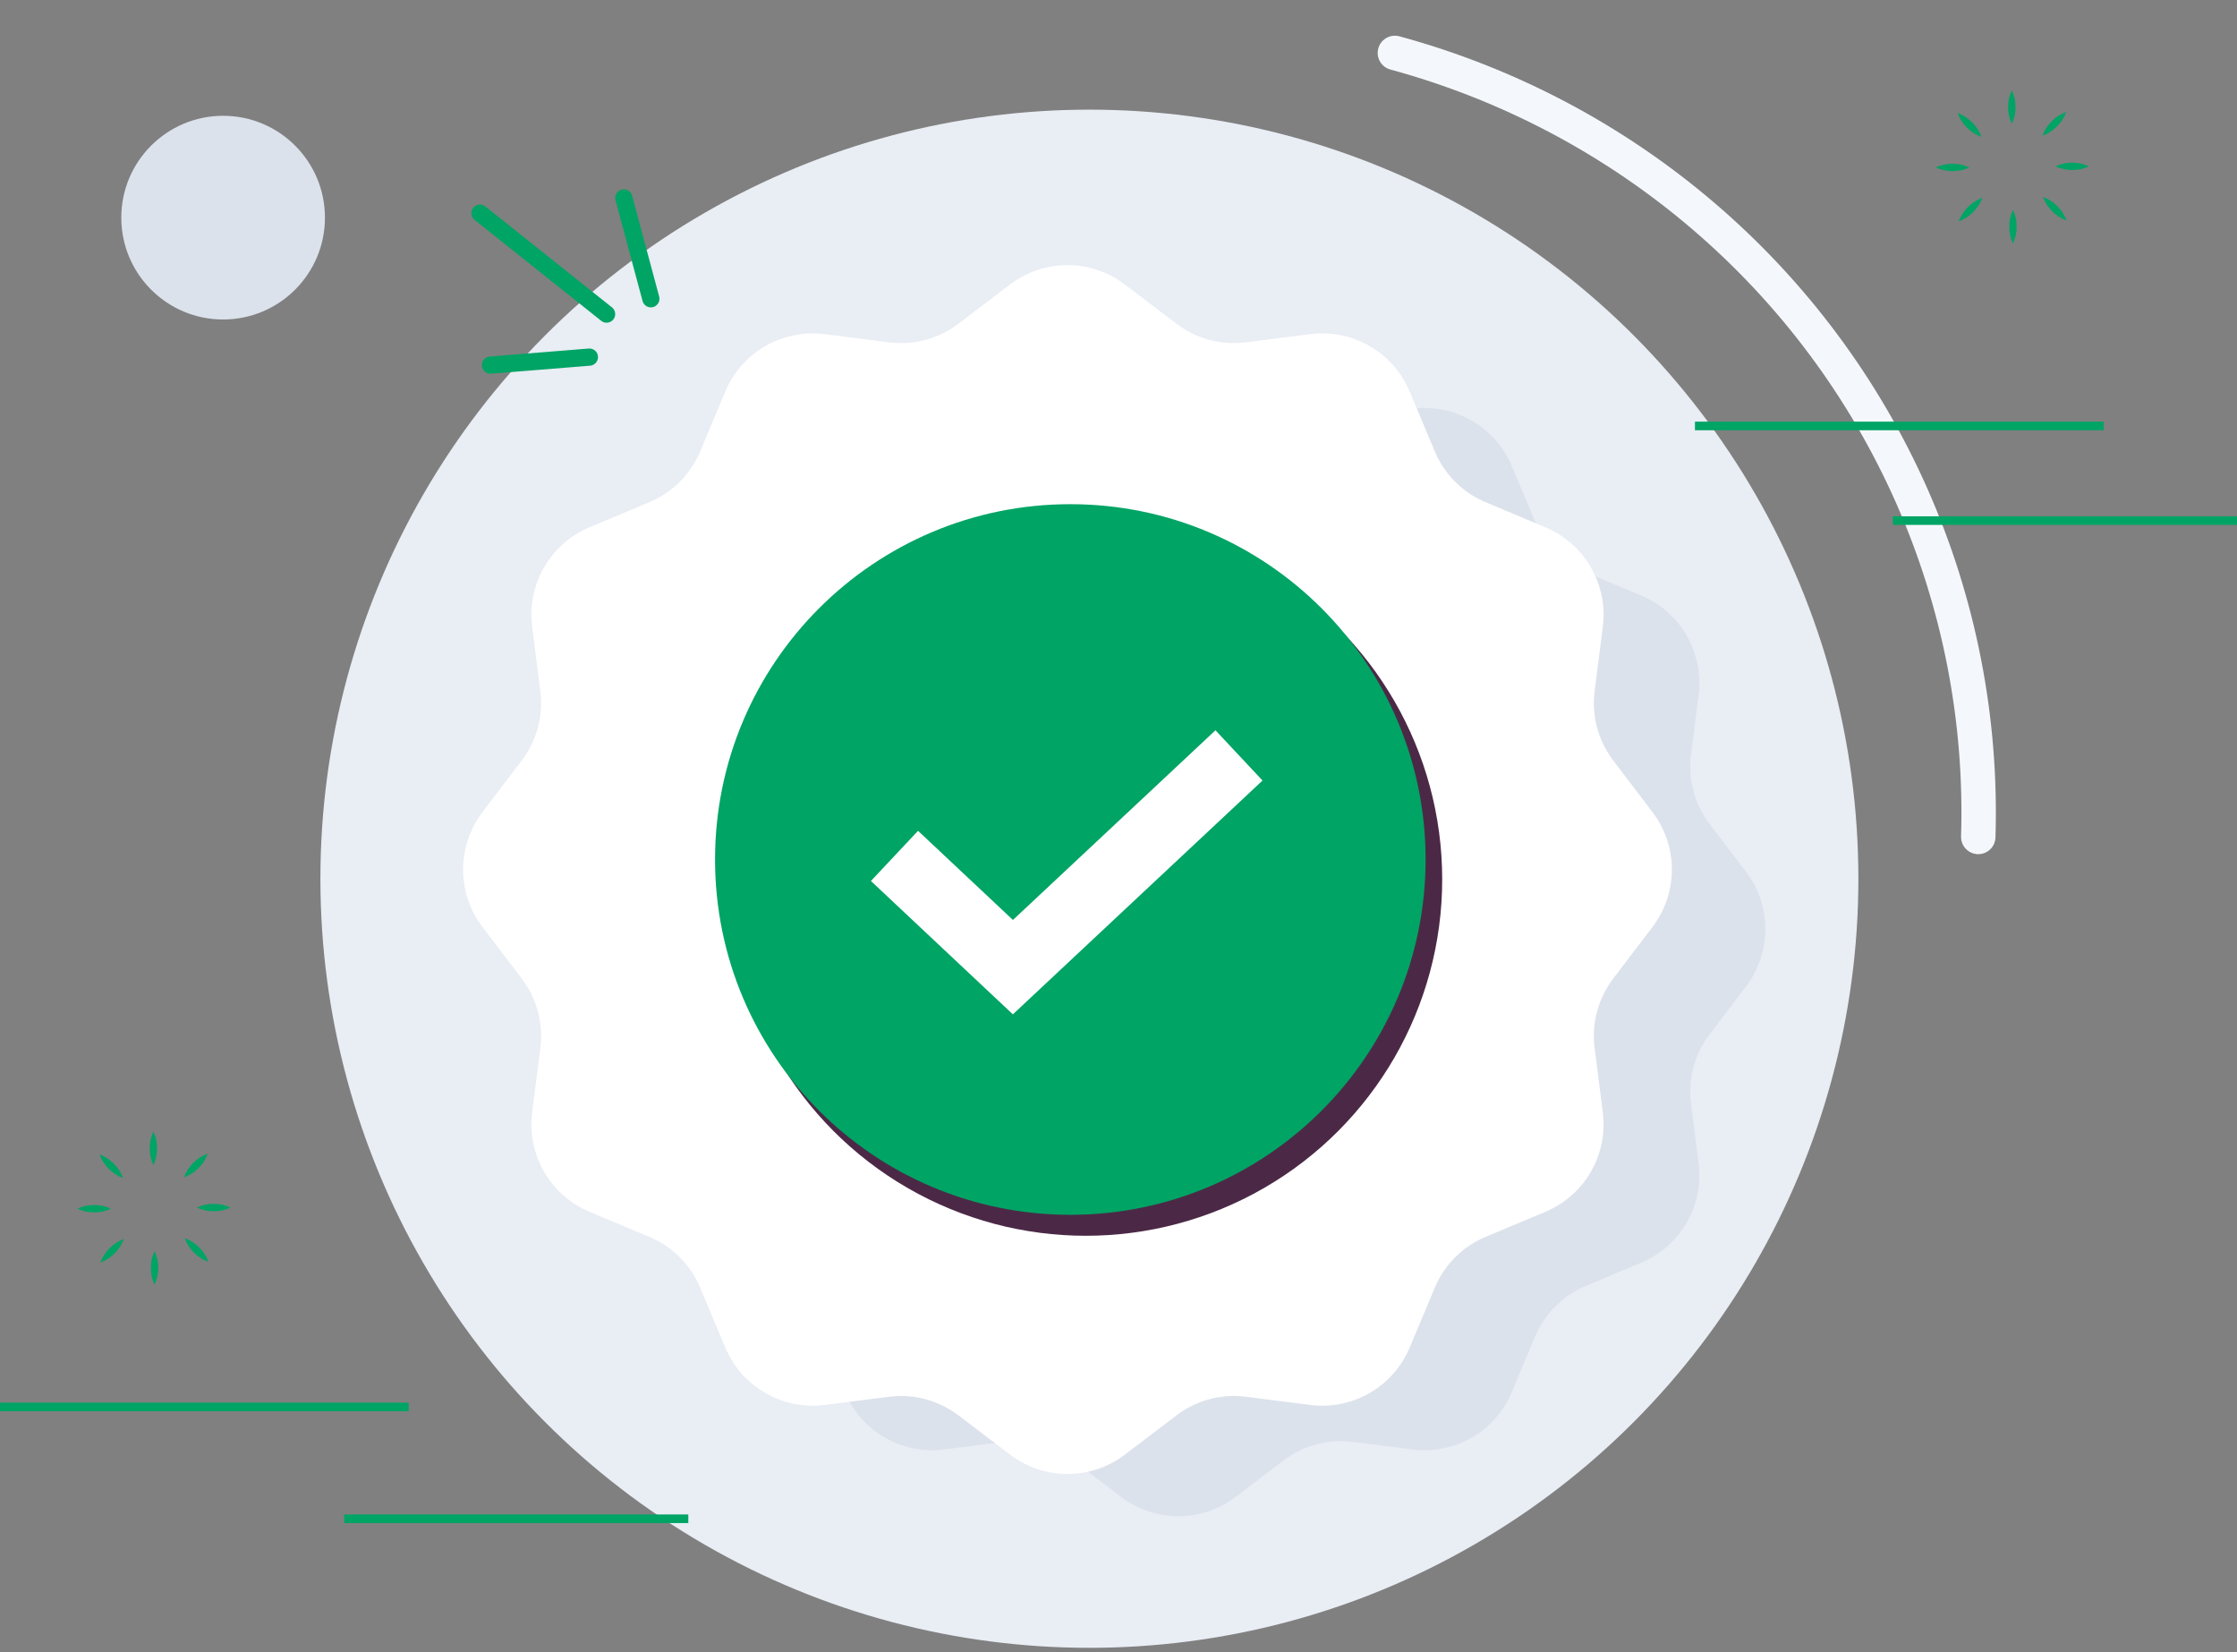 <svg width="260" height="192" viewBox="0 0 260 192" fill="none" xmlns="http://www.w3.org/2000/svg">
<rect x="0" y="0" width="260" height="192" fill="#808080" stroke="none"/>
<circle cx="126.617" cy="102.121" r="89.378" fill="#E9EDF4"/>
<path d="M162.123 6.15C175.374 9.757 187.642 16.25 198.035 25.155C208.427 34.059 216.682 45.152 222.199 57.626C227.716 70.1 230.356 83.641 229.928 97.264" stroke="#F4F8FD" stroke-width="4" stroke-linecap="round"/>
<circle cx="25.933" cy="25.293" r="11.835" fill="#DCE2EC"/>
<path d="M233.829 14.396C233.53 13.791 233.384 13.122 233.404 12.448C233.386 11.774 233.532 11.105 233.829 10.5C234.123 11.106 234.269 11.774 234.255 12.448C234.266 13.121 234.12 13.788 233.829 14.396Z" fill="#00A465"/>
<path d="M230.308 15.909C229.663 15.691 229.079 15.32 228.607 14.829C228.119 14.356 227.751 13.773 227.535 13.128C228.164 13.363 228.735 13.731 229.209 14.207C229.683 14.682 230.049 15.254 230.283 15.884L230.308 15.909Z" fill="#00A465"/>
<path d="M228.896 19.464C228.285 19.744 227.62 19.89 226.948 19.89C226.275 19.89 225.611 19.744 225 19.464C225.605 19.166 226.274 19.02 226.948 19.039C227.622 19.024 228.289 19.17 228.896 19.464Z" fill="#00A465"/>
<path d="M230.41 22.977C230.173 23.608 229.804 24.18 229.327 24.656C228.85 25.131 228.277 25.499 227.646 25.733C227.882 25.103 228.251 24.531 228.728 24.055C229.205 23.58 229.779 23.212 230.41 22.977Z" fill="#00A465"/>
<path d="M233.965 24.39C234.257 24.999 234.4 25.67 234.381 26.346C234.399 27.02 234.253 27.689 233.956 28.294C233.667 27.686 233.521 27.019 233.531 26.346C233.519 25.669 233.668 24.998 233.965 24.39Z" fill="#00A465"/>
<path d="M237.452 22.885C238.081 23.12 238.652 23.488 239.126 23.963C239.6 24.439 239.966 25.011 240.2 25.641C239.571 25.405 239 25.037 238.526 24.562C238.052 24.086 237.685 23.514 237.452 22.885Z" fill="#00A465"/>
<path d="M238.89 19.328C239.501 19.047 240.165 18.902 240.837 18.902C241.51 18.902 242.174 19.047 242.785 19.328C242.18 19.626 241.512 19.772 240.837 19.753C240.164 19.764 239.497 19.618 238.89 19.328Z" fill="#00A465"/>
<path d="M237.376 15.8C237.597 15.156 237.967 14.573 238.456 14.099C238.929 13.608 239.512 13.237 240.157 13.019C239.921 13.649 239.551 14.221 239.075 14.697C238.598 15.172 238.024 15.54 237.393 15.774L237.376 15.8Z" fill="#00A465"/>
<path d="M17.829 135.404C17.533 134.795 17.388 134.124 17.404 133.448C17.394 132.775 17.54 132.108 17.829 131.5C18.127 132.108 18.273 132.779 18.254 133.456C18.264 134.13 18.118 134.796 17.829 135.404Z" fill="#00A465"/>
<path d="M14.315 136.91C13.684 136.677 13.111 136.31 12.636 135.834C12.16 135.358 11.793 134.785 11.56 134.154C12.189 134.391 12.76 134.759 13.235 135.235C13.71 135.71 14.079 136.281 14.315 136.91Z" fill="#00A465"/>
<path d="M12.896 140.466C12.289 140.76 11.622 140.906 10.948 140.891C10.274 140.902 9.608 140.756 9 140.466C9.605 140.169 10.274 140.023 10.948 140.041C11.621 140.029 12.288 140.175 12.896 140.466Z" fill="#00A465"/>
<path d="M14.41 143.978C14.174 144.607 13.805 145.178 13.33 145.653C12.855 146.128 12.283 146.497 11.654 146.733C11.891 146.104 12.259 145.533 12.735 145.058C13.21 144.583 13.781 144.214 14.41 143.978Z" fill="#00A465"/>
<path d="M17.965 145.399C18.256 146.007 18.402 146.674 18.39 147.347C18.402 148.022 18.254 148.689 17.957 149.295C17.665 148.688 17.523 148.02 17.54 147.347C17.52 146.673 17.666 146.004 17.965 145.399Z" fill="#00A465"/>
<path d="M21.477 143.885C22.107 144.121 22.678 144.49 23.153 144.965C23.628 145.44 23.997 146.012 24.233 146.641C23.588 146.422 23.005 146.052 22.532 145.56C22.055 145.091 21.694 144.518 21.477 143.885Z" fill="#00A465"/>
<path d="M22.89 140.33C23.5 140.04 24.17 139.894 24.846 139.905C25.52 139.893 26.188 140.042 26.794 140.339C26.184 140.631 25.513 140.774 24.837 140.756C24.163 140.773 23.495 140.628 22.89 140.33Z" fill="#00A465"/>
<path d="M21.384 136.817C21.617 136.186 21.984 135.613 22.46 135.138C22.936 134.662 23.509 134.295 24.14 134.062C23.921 134.707 23.551 135.29 23.059 135.763C22.59 136.239 22.017 136.601 21.384 136.817Z" fill="#00A465"/>
<path d="M130.293 41.991C134.228 38.998 139.677 38.998 143.612 41.991L149.184 46.229C151.48 47.976 154.371 48.75 157.233 48.386L164.177 47.501C169.081 46.877 173.8 49.601 175.711 54.161L178.417 60.617C179.533 63.277 181.649 65.394 184.309 66.509L190.765 69.215C195.325 71.126 198.049 75.845 197.425 80.749L196.54 87.693C196.176 90.555 196.95 93.446 198.697 95.742L202.935 101.314C205.928 105.249 205.928 110.698 202.935 114.633L198.697 120.204C196.95 122.5 196.176 125.391 196.54 128.253L197.425 135.197C198.049 140.102 195.325 144.82 190.765 146.732L184.309 149.438C181.649 150.553 179.533 152.669 178.417 155.33L175.711 161.786C173.8 166.345 169.081 169.07 164.177 168.445L157.233 167.561C154.371 167.196 151.48 167.971 149.184 169.718L143.612 173.955C139.677 176.949 134.228 176.949 130.293 173.955L124.722 169.718C122.426 167.971 119.535 167.196 116.673 167.561L109.729 168.445C104.824 169.07 100.106 166.345 98.195 161.786L95.488 155.33C94.373 152.669 92.257 150.553 89.596 149.438L83.14 146.732C78.581 144.82 75.856 140.102 76.481 135.197L77.365 128.253C77.73 125.391 76.955 122.5 75.208 120.204L70.971 114.633C67.977 110.698 67.977 105.249 70.971 101.314L75.208 95.742C76.955 93.446 77.73 90.555 77.365 87.693L76.481 80.749C75.856 75.845 78.581 71.126 83.14 69.215L89.596 66.509C92.257 65.394 94.373 63.277 95.488 60.617L98.195 54.161C100.106 49.601 104.824 46.877 109.729 47.501L116.673 48.386C119.535 48.75 122.426 47.976 124.722 46.229L130.293 41.991Z" fill="#DCE2EC"/>
<path d="M118.62 34.64C121.739 32.267 126.02 32.193 129.212 34.417L129.518 34.64L135.539 39.22C138.168 41.219 141.456 42.141 144.734 41.805L145.052 41.769L152.557 40.812C156.444 40.318 160.189 42.394 161.841 45.916L161.994 46.262L164.919 53.238C166.196 56.285 168.582 58.727 171.589 60.075L171.882 60.202L178.859 63.127C182.473 64.642 184.678 68.312 184.348 72.189L184.308 72.564L183.353 80.069C182.935 83.346 183.781 86.654 185.711 89.325L185.901 89.581L190.481 95.603C192.854 98.721 192.928 103.003 190.704 106.194L190.481 106.5L185.901 112.521C183.902 115.15 182.98 118.439 183.315 121.717L183.353 122.034L184.308 129.539C184.803 133.426 182.727 137.171 179.205 138.823L178.859 138.977L171.882 141.901C168.836 143.178 166.394 145.565 165.046 148.571L164.919 148.864L161.994 155.842C160.479 159.456 156.809 161.66 152.933 161.33L152.557 161.29L145.052 160.335C141.775 159.918 138.467 160.763 135.796 162.693L135.539 162.884L129.518 167.464C126.398 169.836 122.117 169.91 118.926 167.686L118.62 167.464L112.599 162.884C109.969 160.884 106.681 159.962 103.403 160.298L103.087 160.335L95.582 161.29C91.695 161.785 87.95 159.709 86.298 156.188L86.144 155.842L83.22 148.864C81.943 145.818 79.556 143.376 76.549 142.028L76.256 141.901L69.279 138.977C65.665 137.462 63.46 133.791 63.79 129.915L63.83 129.539L64.786 122.034C65.203 118.758 64.358 115.449 62.428 112.778L62.237 112.521L57.657 106.5C55.285 103.381 55.21 99.1 57.435 95.908L57.657 95.603L62.237 89.581C64.237 86.952 65.158 83.664 64.822 80.386L64.786 80.069L63.83 72.564C63.335 68.677 65.412 64.932 68.934 63.28L69.279 63.127L76.256 60.202C79.302 58.925 81.745 56.538 83.093 53.531L83.22 53.238L86.144 46.262C87.659 42.648 91.33 40.442 95.206 40.773L95.582 40.812L103.087 41.769C106.363 42.186 109.672 41.34 112.343 39.41L112.599 39.22L118.62 34.64Z" fill="white" stroke="white" stroke-width="4"/>
<circle cx="126.204" cy="102.194" r="41.419" fill="#4B2946"/>
<circle cx="123.505" cy="100.52" r="38.862" fill="white"/>
<path d="M124.4 58.593C147.205 58.593 165.692 77.079 165.692 99.884C165.692 122.688 147.205 141.176 124.4 141.176C101.596 141.176 83.109 122.688 83.109 99.884C83.11 77.079 101.596 58.593 124.4 58.593ZM117.731 106.911L106.702 96.551L103.964 99.467L101.226 102.382L114.989 115.312L117.724 117.88L120.462 115.315L146.738 90.708L141.27 84.868L117.731 106.911Z" fill="#00A465"/>
<path d="M197 49.501H244.5" stroke="#00A465"/>
<path d="M0 163.501H47.5" stroke="#00A465"/>
<path d="M220 60.501H260" stroke="#00A465"/>
<path d="M40 176.501H80" stroke="#00A465"/>
<path d="M68.503 41.501L57.003 42.43" stroke="#00A465" stroke-width="2" stroke-linecap="round"/>
<path d="M75.647 34.721L72.503 23.001" stroke="#00A465" stroke-width="2" stroke-linecap="round"/>
<path d="M70.502 36.502L55.785 24.775" stroke="#00A465" stroke-width="2" stroke-linecap="round"/>
</svg>
